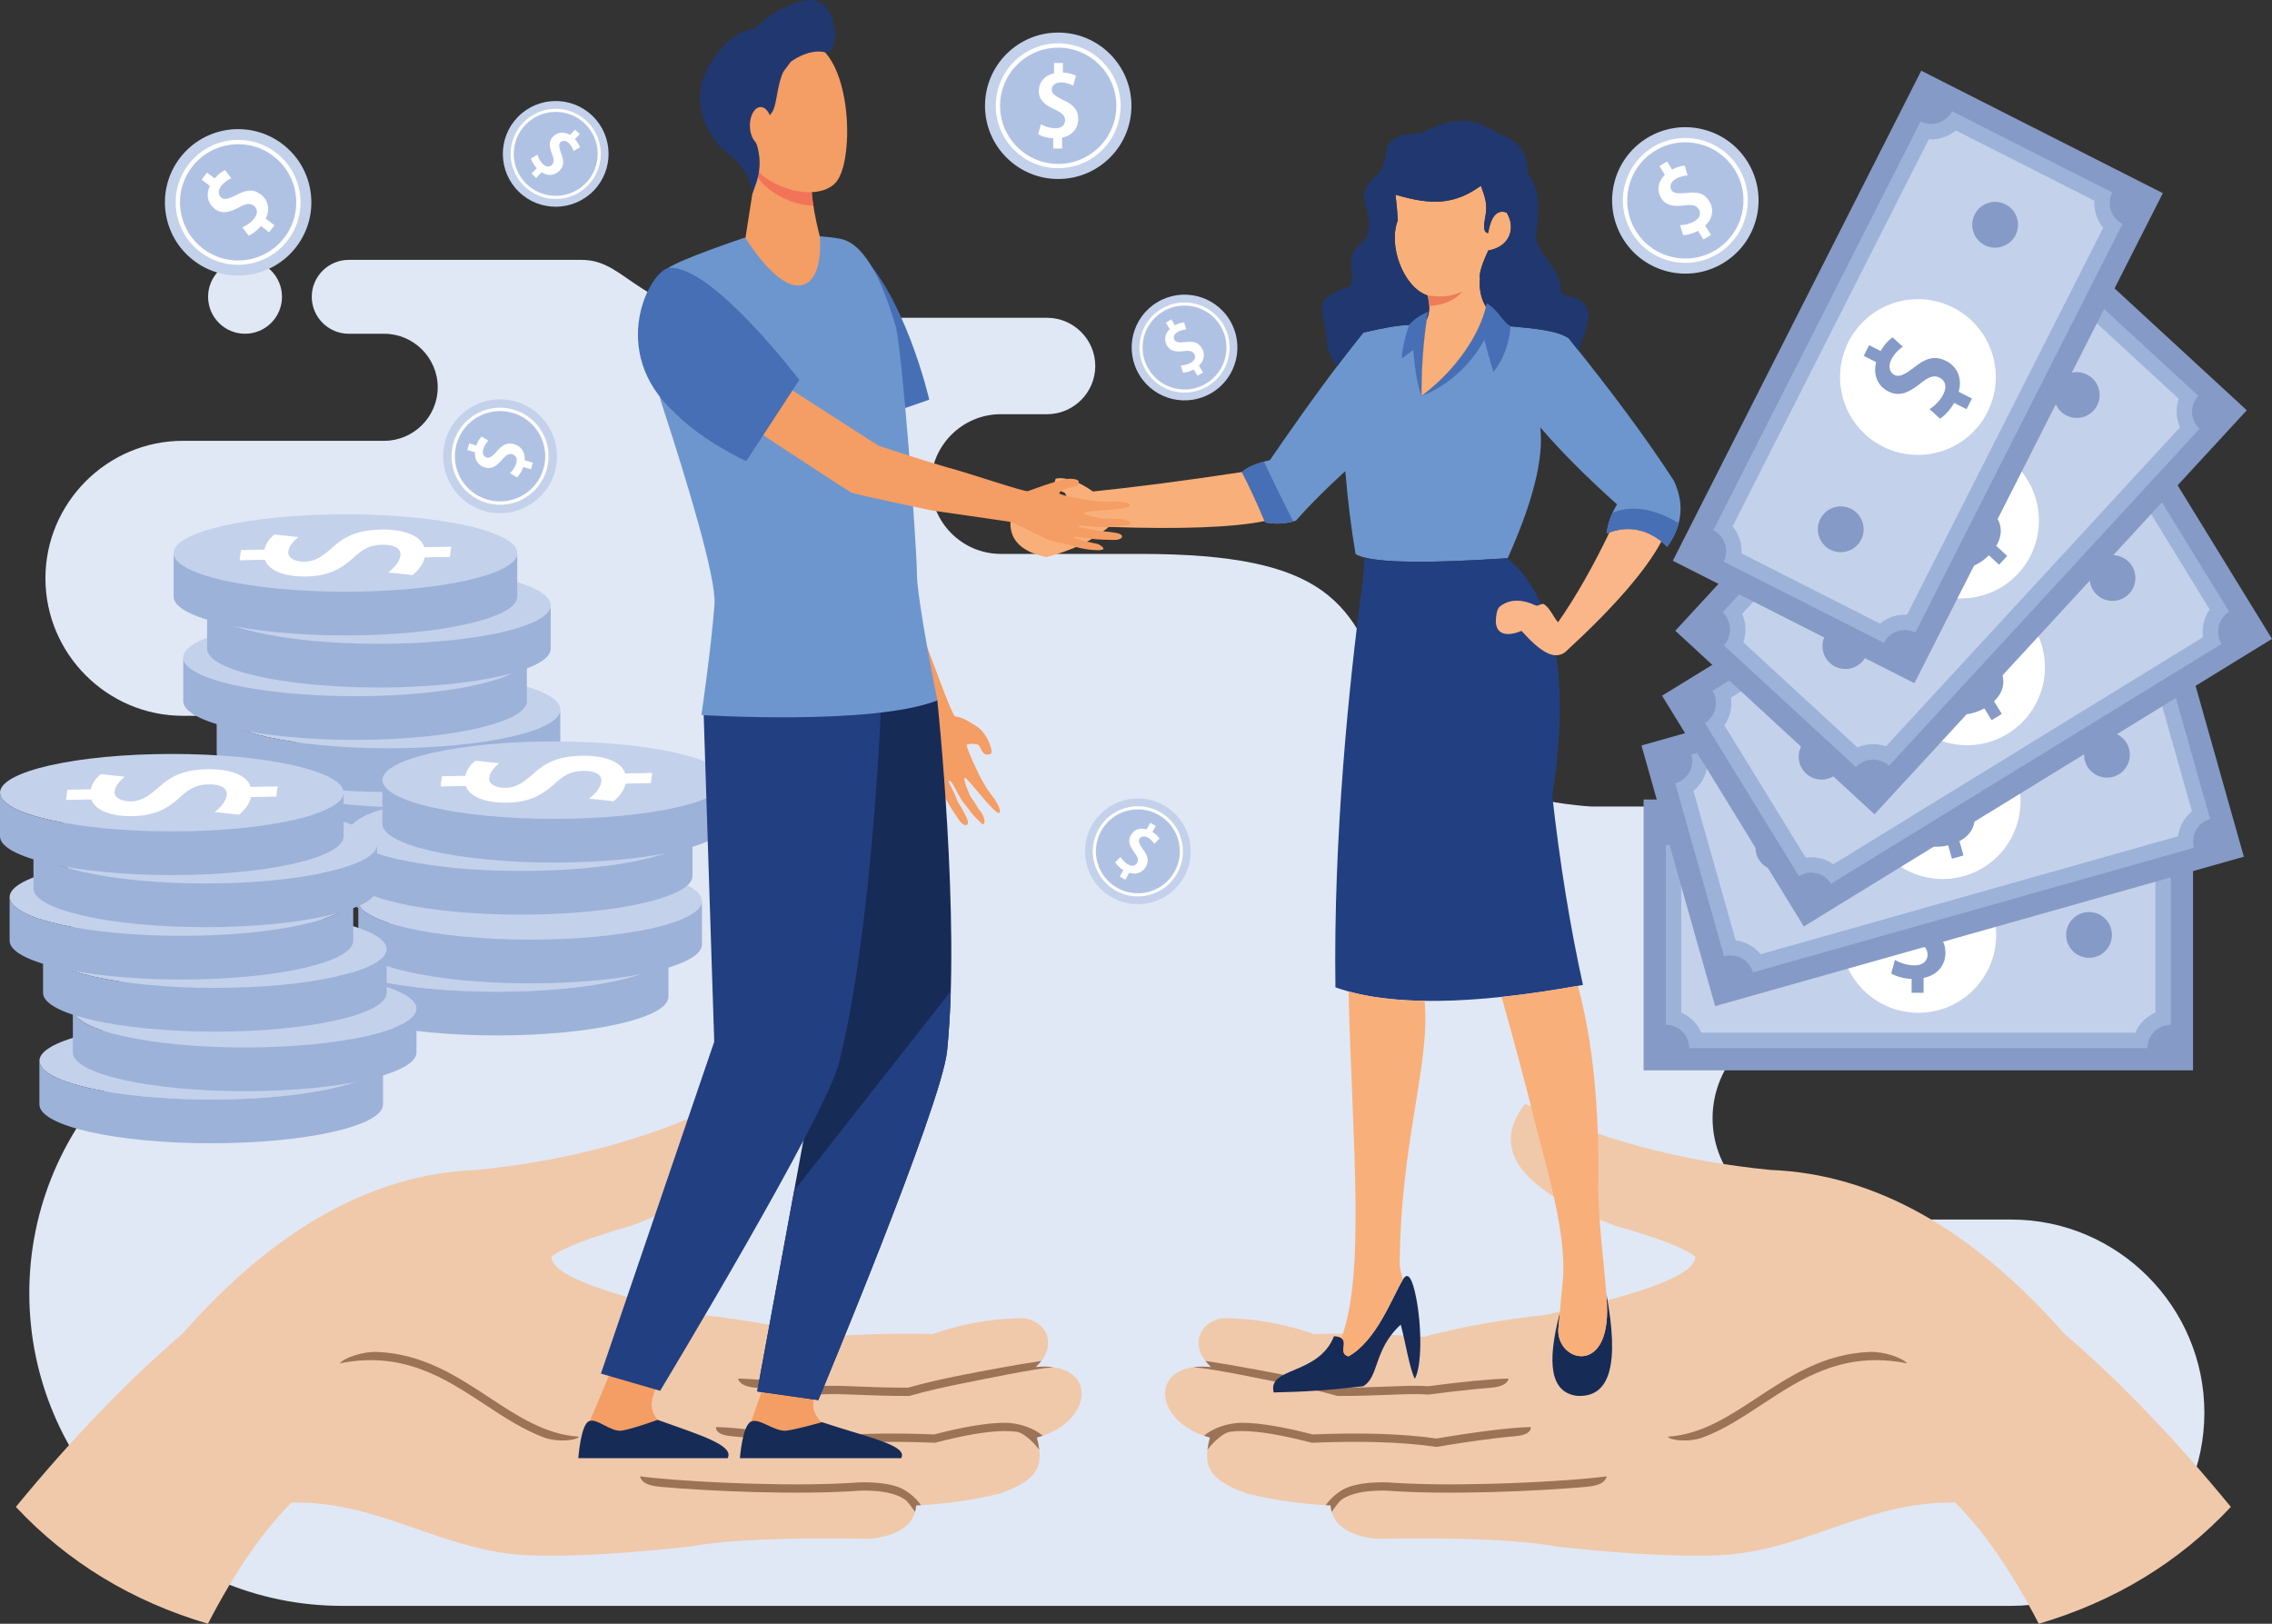 <?xml version="1.0" encoding="UTF-8"?><svg id="a" xmlns="http://www.w3.org/2000/svg" viewBox="0 0 2029.15 1450.22"><rect x="0" y="0" width="2029.15" height="1450.22" fill="#333333" stroke="none"/><path d="M218.85,298.07c18.23,0,33-14.77,33-33s-14.77-32.99-33-32.99-33,14.77-33,32.99,14.78,33,33,33h0Zm1401.1,791.13h176.29c94.89,0,172.52,77.63,172.52,172.52h0c0,94.88-77.63,172.52-172.52,172.52H305.52c-153.64,0-279.35-125.7-279.35-279.35h0c0-153.65,125.71-279.36,279.35-279.36h0c64.97,0,118.12-53.15,118.12-118.12h0c0-64.97-53.15-118.11-118.12-118.11H163.37c-67.55,0-122.8-55.26-122.8-122.8h0c0-67.54,55.25-122.8,122.8-122.8h179.76c26.29,0,47.8-21.52,47.8-47.81h0c0-26.29-21.51-47.81-47.8-47.81h-31.69c-18.15,0-33-14.85-33-33h0c0-18.14,14.85-32.99,33-32.99h207.93c43.79,0,48.66,51.73,159.28,51.73h256.49c23.68,0,43.06,19.38,43.06,43.06h0c0,23.68-19.38,43.05-43.06,43.05h-41.35c-34.31,0-62.39,28.07-62.39,62.38h0c0,34.31,28.08,62.39,62.39,62.39h124.44c168.03,0,191.77,43.91,221.2,131.25,29.43,87.34,182.28,94.38,182.28,94.38h208.99c51.71,0,94.01,42.3,94.01,94h0c0,51.71-42.31,94.02-94.01,94.02h-10.75c-49.74,0-90.43,40.69-90.43,90.42h0c0,49.74,40.69,90.43,90.43,90.43h0Z" style="fill:#e0e8f5; fill-rule:evenodd;"/><path d="M343.71,698.84c-84.75,0-153.44,15.49-153.44,34.59s68.7,34.59,153.44,34.59,153.45-15.49,153.45-34.59-68.7-34.59-153.45-34.59Z" style="fill:#c4d1eb; fill-rule:evenodd;"/><path d="M346.97,599.12c84.75,0,153.45,15.48,153.45,34.59s-68.7,34.59-153.45,34.59-153.44-15.48-153.44-34.59,68.7-34.59,153.44-34.59Z" style="fill:#c4d1eb; fill-rule:evenodd;"/><path d="M338.4,505.83c84.75,0,153.44,15.49,153.44,34.59s-68.7,34.59-153.44,34.59-153.44-15.49-153.44-34.59,68.7-34.59,153.44-34.59Z" style="fill:#c4d1eb; fill-rule:evenodd;"/><ellipse cx="373.59" cy="686.91" rx="153.44" ry="34.59" style="fill:#c4d1eb;"/><path d="M317.1,552.61c84.75,0,153.45,15.49,153.45,34.59s-68.7,34.59-153.45,34.59-153.44-15.49-153.44-34.59,68.7-34.59,153.44-34.59Z" style="fill:#c4d1eb; fill-rule:evenodd;"/><path d="M308.52,459.33c84.74,0,153.44,15.48,153.44,34.59s-68.7,34.59-153.44,34.59-153.45-15.48-153.45-34.59,68.7-34.59,153.45-34.59Z" style="fill:#c4d1eb; fill-rule:evenodd;"/><path d="M343.71,807.04c-84.75,0-153.44-15.49-153.44-34.59v-39.03c0,19.1,68.7,34.59,153.44,34.59s153.45-15.49,153.45-34.59v39.03c0,19.1-68.7,34.59-153.45,34.59Z" style="fill:#9db2d9; fill-rule:evenodd;"/><path d="M346.97,707.32c84.75,0,153.45-15.49,153.45-34.59v-39.03c0,19.1-68.7,34.59-153.45,34.59s-153.44-15.49-153.44-34.59v39.03c0,19.1,68.7,34.59,153.44,34.59Z" style="fill:#9db2d9; fill-rule:evenodd;"/><path d="M338.4,614.04c84.75,0,153.44-15.49,153.44-34.59v-39.03c0,19.1-68.7,34.59-153.44,34.59s-153.44-15.49-153.44-34.59v39.03c0,19.1,68.7,34.59,153.44,34.59Z" style="fill:#9db2d9; fill-rule:evenodd;"/><path d="M373.59,760.53c-84.75,0-153.44-15.5-153.44-34.59v-39.03c0,19.1,68.7,34.59,153.44,34.59s153.44-15.49,153.44-34.59v39.03c0,19.1-68.7,34.59-153.44,34.59Z" style="fill:#9db2d9; fill-rule:evenodd;"/><path d="M317.1,660.81c84.75,0,153.45-15.49,153.45-34.59v-39.03c0,19.1-68.7,34.59-153.45,34.59s-153.44-15.49-153.44-34.59v39.03c0,19.1,68.7,34.59,153.44,34.59Z" style="fill:#9db2d9; fill-rule:evenodd;"/><path d="M308.52,567.52c84.75,0,153.45-15.49,153.45-34.59v-39.03c0,19.1-68.7,34.59-153.45,34.59s-153.44-15.49-153.44-34.59v39.03c0,19.1,68.7,34.59,153.44,34.59Z" style="fill:#9db2d9; fill-rule:evenodd;"/><path d="M245.1,477.32c-3.77,3.14-7.72,7.58-8.91,13.54l-20.99,.43-1.21,9.12,22.58-.46c3.44,9.77,17.72,15.32,37.13,14.92,20-.41,31.16-7.04,41.46-16.25,9.06-8.72,16-11.93,26.1-12.13,9.91-.2,17.19,2.9,16.31,9.59-.78,5.86-5.86,11.44-10.9,15.16l21.81,2.34c4.83-3.63,9.59-9.75,10.78-15.72l22.57-.46,1.21-9.12-24.16,.49c-2.97-10.43-18.39-16.23-38.59-15.82-20.6,.42-32.35,5.67-44.31,16.87-8.7,7.51-14.78,11.62-23.89,11.81-7.72,.16-15.42-2.84-14.59-9.07,.71-5.4,5.48-10.04,8.82-12.89l-21.22-2.35Z" style="fill:#fff; fill-rule:evenodd;"/><polygon points="535.52 818.33 333.93 818.33 267.95 783.14 596.92 783.14 535.52 818.33" style="fill:#9db2d9; fill-rule:evenodd;"/><polygon points="432.44 783.14 267.95 783.14 333.93 818.33 432.44 818.33 432.44 783.14" style="fill:#859ac6; fill-rule:evenodd;"/><path d="M443.59,816.56c-84.75,0-153.45,15.49-153.45,34.58s68.7,34.6,153.45,34.6,153.44-15.5,153.44-34.6-68.71-34.58-153.44-34.58Z" style="fill:#c4d1eb; fill-rule:evenodd;"/><path d="M465.06,708.69c-84.75,0-153.44,15.49-153.44,34.59s68.7,34.59,153.44,34.59,153.44-15.48,153.44-34.59-68.7-34.59-153.44-34.59Z" style="fill:#c4d1eb; fill-rule:evenodd;"/><path d="M473.46,770.05c-84.75,0-153.44,15.49-153.44,34.59s68.7,34.58,153.44,34.58,153.44-15.48,153.44-34.58-68.7-34.59-153.44-34.59Z" style="fill:#c4d1eb; fill-rule:evenodd;"/><path d="M494.93,662.18c-84.74,0-153.44,15.49-153.44,34.59s68.7,34.59,153.44,34.59,153.45-15.49,153.45-34.59-68.7-34.59-153.45-34.59Z" style="fill:#c4d1eb; fill-rule:evenodd;"/><path d="M443.59,924.77c-84.75,0-153.45-15.49-153.45-34.59v-39.03c0,19.1,68.7,34.58,153.45,34.58s153.44-15.49,153.44-34.58v39.03c0,19.1-68.7,34.59-153.44,34.59Z" style="fill:#9db2d9; fill-rule:evenodd;"/><path d="M465.06,816.9c-84.75,0-153.44-15.48-153.44-34.58v-39.03c0,19.1,68.7,34.59,153.44,34.59s153.44-15.48,153.44-34.59v39.03c0,19.1-68.7,34.58-153.44,34.58Z" style="fill:#9db2d9; fill-rule:evenodd;"/><path d="M473.46,878.25c-84.75,0-153.44-15.48-153.44-34.59v-39.03c0,19.1,68.7,34.58,153.44,34.58s153.44-15.48,153.44-34.58v39.03c0,19.1-68.7,34.59-153.44,34.59Z" style="fill:#9db2d9; fill-rule:evenodd;"/><path d="M494.94,770.38c-84.75,0-153.45-15.49-153.45-34.59v-39.03c0,19.1,68.7,34.59,153.45,34.59s153.44-15.49,153.44-34.59v39.03c0,19.1-68.7,34.59-153.44,34.59Z" style="fill:#9db2d9; fill-rule:evenodd;"/><path d="M188.64,912.89c-84.75,0-153.44,15.48-153.44,34.59s68.7,34.58,153.44,34.58,153.44-15.48,153.44-34.58-68.7-34.59-153.44-34.59Z" style="fill:#c4d1eb; fill-rule:evenodd;"/><path d="M191.9,813.17c84.75,0,153.45,15.48,153.45,34.59s-68.71,34.58-153.45,34.58-153.44-15.48-153.44-34.58,68.7-34.59,153.44-34.59Z" style="fill:#c4d1eb; fill-rule:evenodd;"/><path d="M183.33,719.88c84.74,0,153.44,15.49,153.44,34.59s-68.71,34.58-153.44,34.58-153.45-15.49-153.45-34.58,68.7-34.59,153.45-34.59Z" style="fill:#c4d1eb; fill-rule:evenodd;"/><path d="M218.51,866.37c-84.75,0-153.44,15.48-153.44,34.59s68.7,34.58,153.44,34.58,153.45-15.48,153.45-34.58-68.7-34.59-153.45-34.59Z" style="fill:#c4d1eb; fill-rule:evenodd;"/><path d="M162.03,766.66c84.75,0,153.44,15.48,153.44,34.59s-68.7,34.59-153.44,34.59-153.45-15.48-153.45-34.59,68.71-34.59,153.45-34.59Z" style="fill:#c4d1eb; fill-rule:evenodd;"/><path d="M153.44,673.37c84.75,0,153.44,15.48,153.44,34.58s-68.7,34.59-153.44,34.59S0,727.06,0,707.96s68.7-34.58,153.44-34.58Z" style="fill:#c4d1eb; fill-rule:evenodd;"/><path d="M188.64,1021.08c-84.75,0-153.44-15.48-153.44-34.59v-39.03c0,19.1,68.7,34.58,153.44,34.58s153.44-15.48,153.44-34.58v39.03c0,19.1-68.7,34.59-153.44,34.59Z" style="fill:#9db2d9; fill-rule:evenodd;"/><path d="M191.9,921.36c84.75,0,153.44-15.48,153.44-34.59v-39.03c0,19.1-68.7,34.58-153.44,34.58s-153.44-15.48-153.44-34.58v39.03c0,19.1,68.7,34.59,153.44,34.59Z" style="fill:#9db2d9; fill-rule:evenodd;"/><path d="M183.32,828.08c84.75,0,153.44-15.48,153.44-34.59v-39.03c0,19.1-68.7,34.58-153.44,34.58s-153.44-15.48-153.44-34.58v39.03c0,19.1,68.7,34.59,153.44,34.59Z" style="fill:#9db2d9; fill-rule:evenodd;"/><path d="M218.51,974.57c-84.75,0-153.44-15.48-153.44-34.59v-39.03c0,19.1,68.7,34.58,153.44,34.58s153.45-15.48,153.45-34.58v39.03c0,19.1-68.71,34.59-153.45,34.59Z" style="fill:#9db2d9; fill-rule:evenodd;"/><path d="M162.03,874.85c84.75,0,153.44-15.48,153.44-34.59v-39.03c0,19.1-68.7,34.59-153.44,34.59s-153.44-15.48-153.44-34.59v39.03c0,19.1,68.7,34.59,153.44,34.59Z" style="fill:#9db2d9; fill-rule:evenodd;"/><path d="M153.44,781.57c84.75,0,153.44-15.49,153.44-34.59v-39.03c0,19.1-68.7,34.59-153.44,34.59S0,727.06,0,707.96v39.03c0,19.1,68.7,34.59,153.44,34.59Z" style="fill:#9db2d9; fill-rule:evenodd;"/><path d="M424.56,679.33c-3.78,3.14-7.72,7.58-8.91,13.54l-20.99,.43-1.21,9.12,22.57-.46c3.45,9.77,17.72,15.32,37.13,14.92,20-.41,31.15-7.04,41.46-16.25,9.05-8.72,16-11.93,26.1-12.13,9.9-.2,17.19,2.9,16.31,9.59-.78,5.86-5.86,11.44-10.9,15.16l21.81,2.34c4.83-3.62,9.59-9.75,10.78-15.72l22.58-.46,1.21-9.12-24.16,.49c-2.96-10.43-18.38-16.23-38.59-15.82-20.6,.42-32.36,5.67-44.31,16.87-8.7,7.51-14.78,11.62-23.89,11.81-7.72,.16-15.43-2.84-14.6-9.07,.72-5.39,5.48-10.04,8.82-12.89l-21.21-2.35Z" style="fill:#fff; fill-rule:evenodd;"/><path d="M90.03,691.36c-3.78,3.14-7.72,7.58-8.91,13.54l-20.99,.43-1.21,9.12,22.57-.46c3.45,9.77,17.72,15.32,37.13,14.92,20-.41,31.15-7.04,41.46-16.25,9.05-8.72,16-11.93,26.1-12.13,9.9-.21,17.19,2.89,16.31,9.59-.78,5.86-5.86,11.44-10.9,15.16l21.81,2.34c4.83-3.63,9.59-9.76,10.78-15.72l22.58-.46,1.21-9.12-24.16,.5c-2.96-10.43-18.38-16.23-38.58-15.82-20.6,.42-32.36,5.67-44.31,16.87-8.7,7.51-14.78,11.62-23.89,11.81-7.72,.16-15.43-2.84-14.6-9.08,.72-5.39,5.48-10.04,8.82-12.89l-21.21-2.35Z" style="fill:#fff; fill-rule:evenodd;"/><path d="M185.7,1450.22c-68.02-20.12-125.2-54.91-171.53-104.36,50.22-61.18,99.72-112.66,148.51-154.41,82.83-94.17,170.36-143.02,262.6-146.55,81.11-7.96,154.22-27.63,219.32-59.01,31.48,40.75,4.26,77.14-81.63,109.17-36.82,10.4-60.26,19.42-70.32,27.05-1.12,15.63,43.3,33,133.26,52.13,40.58,4.53,76.8,11.09,108.68,19.67,34.74-2.42,67.52-3.23,98.35-2.47,35.01-11.83,58.78-13.64,80.16-14.26,21.56,2,32.87,24.7,11.8,43.76,56.7-5.64,52.64,49.52,1.1,62.94,6.53,24.89,2.26,37.35-32.7,49.92-26.81,6.75-53.75,9.81-75.05,10.7-1.3,16.92-14.91,26.88-40.82,29.86-75.8-1.34-129.69,.99-161.67,7.01-70.09,7.53-122.06,9.82-155.89,6.88-71.84-7.44-124.87-47.93-199.66-46.22-25.79,25.96-50.63,62.02-74.5,108.18Z" style="fill:#f0c9ab; fill-rule:evenodd;"/><path d="M817.21,1350.38c-2.45-3.69-6.56-9.4-8.74-10.93-2.61-1.84-5.74-3.37-9.38-4.59-7.97-2.66-18.32-3.83-31.06-3.52-27.11,2.05-61.29,2.17-94.21,1.26-31.48-.87-61.82-2.67-83.72-4.64-13.21-1.18-17.1-4.55-18.58-9.41,20.21,2.63,60.28,5.48,102.5,6.64,32.6,.9,66.49,.78,93.46-1.25h.19c13.69-.36,24.95,.95,33.77,3.89,8.55,2.86,16.7,10.08,21.08,16.48-1.45,.07-2.88,.15-4.29,.21-.16,2.05-.5,4.01-1.02,5.86h0Zm112.84-134.94c-1.44,1.86-3.15,3.71-5.15,5.52,6-.59,11.31-.5,15.96,.13-19.42,1.63-59.99,10.31-78.84,13.99-18.76,3.66-35.25,7.51-49.47,11.54l-.45,.14h-.55c-16.98,.07-31.8-.5-44.57-.99-14.66-.58-26.6-1.04-35.79-.27l-.34,.04-.44-.06c-15.83-2.08-29.71-3.7-41.63-4.85-4.56-.44-8.85-.81-12.83-1.11-13.03-.98-16-5.09-16.77-8.3,8.16,.2,18.26,.87,30.3,2.03,1.37,.13,2.77,.27,4.2,.41,10.92,1.1,23.33,2.58,37.25,4.41,9.42-.75,21.51-.29,36.31,.29,12.62,.49,27.24,1.07,43.73,1,14.27-4.04,30.83-7.9,49.66-11.56,17.4-3.39,46.52-8.91,69.44-12.35h0Zm1.23,66.88c-1.71,.58-3.46,1.11-5.29,1.58,1.04,3.98,1.81,7.62,2.22,11.02-2.5-3.74-12.78-15.1-20.26-16.17-3.28-.47-7.03-.67-11.26-.64-14.91,.16-35.28,3.6-61.12,10.32l-.53,.14-.55-.02c-20.78-.83-40.39-1.07-58.82-.52-18.35,.54-35.56,1.87-51.65,4.17l-.58,.07-.56-.09c-14.59-2.5-32.57-5.29-49.3-7.34-7.15-.88-14.03-1.62-20.27-2.13-12.27-1.03-14.15-5.49-13.81-8.21,9.47,.2,21.86,1.36,34.99,2.97,16.54,2.02,34.43,4.8,49.09,7.3,16.12-2.27,33.43-3.59,51.9-4.15,18.46-.55,38.05-.32,58.77,.5,26.16-6.78,46.96-10.25,62.4-10.41,13.89-.15,27.6,5.34,34.65,11.6Z" style="fill:#9c7357; fill-rule:evenodd;"/><path d="M336.64,1207.45c40.92,1.58,71.34,21.61,100.56,40.84,25.6,16.85,50.25,33.07,79.97,34.83-2.9,3.85-19.97,4.88-30.84,.9-18.68-6.83-35.73-18.05-53.2-29.54-35.7-23.5-73.26-48.22-129.86-36.81,5.15-5.6,21.48-10.68,33.36-10.22Z" style="fill:#9c7357; fill-rule:evenodd;"/><path d="M1820.88,1450.22c68.02-20.12,125.2-54.91,171.53-104.36-50.22-61.18-99.73-112.66-148.51-154.41-82.82-94.17-170.36-143.02-262.59-146.55-81.11-7.96-154.22-27.63-219.33-59.01-31.47,40.75-4.26,77.14,81.64,109.17,36.82,10.4,60.26,19.42,70.32,27.05,1.12,15.63-43.3,33-133.27,52.13-40.57,4.53-76.8,11.09-108.68,19.67-34.73-2.42-67.51-3.23-98.35-2.47-35-11.83-58.77-13.64-80.16-14.26-21.55,2-32.86,24.7-11.8,43.76-56.7-5.64-52.64,49.52-1.1,62.94-6.53,24.89-2.26,37.35,32.71,49.92,26.81,6.75,53.75,9.81,75.05,10.7,1.3,16.92,14.91,26.88,40.82,29.86,75.8-1.34,129.69,.99,161.66,7.01,70.1,7.53,122.06,9.82,155.89,6.88,71.83-7.44,124.86-47.93,199.65-46.22,25.8,25.96,50.63,62.02,74.51,108.18Z" style="fill:#f0c9ab; fill-rule:evenodd;"/><path d="M1189.37,1350.38c2.45-3.69,6.56-9.4,8.73-10.93,2.61-1.84,5.74-3.37,9.39-4.59,7.96-2.66,18.32-3.83,31.05-3.52,27.12,2.05,61.29,2.17,94.22,1.26,31.48-.87,61.81-2.67,83.72-4.64,13.2-1.18,17.1-4.55,18.58-9.41-20.21,2.63-60.28,5.48-102.5,6.64-32.6,.9-66.48,.78-93.46-1.25h-.19c-13.69-.36-24.95,.95-33.77,3.89-8.54,2.86-16.7,10.08-21.08,16.48,1.46,.07,2.89,.15,4.29,.21,.16,2.05,.5,4.01,1.03,5.86h0Zm-112.84-134.94c1.44,1.86,3.15,3.71,5.15,5.52-6-.59-11.31-.5-15.97,.13,19.42,1.63,59.99,10.31,78.85,13.99,18.75,3.66,35.25,7.51,49.47,11.54l.45,.14h.55c16.98,.07,31.79-.5,44.57-.99,14.65-.58,26.6-1.04,35.79-.27l.34,.04,.44-.06c15.83-2.08,29.71-3.7,41.63-4.85,4.57-.44,8.85-.81,12.83-1.11,13.03-.98,15.99-5.09,16.77-8.3-8.16,.2-18.26,.87-30.3,2.03-1.37,.13-2.77,.27-4.2,.41-10.91,1.1-23.33,2.58-37.25,4.41-9.41-.75-21.5-.29-36.31,.29-12.62,.49-27.24,1.07-43.73,1-14.27-4.04-30.82-7.9-49.66-11.56-17.39-3.39-46.52-8.91-69.43-12.35h0Zm-1.23,66.88c1.7,.58,3.46,1.11,5.28,1.58-1.04,3.98-1.8,7.62-2.22,11.02,2.5-3.74,12.79-15.1,20.27-16.17,3.28-.47,7.03-.67,11.26-.64,14.91,.16,35.29,3.6,61.13,10.32l.53,.14,.55-.02c20.79-.83,40.4-1.07,58.82-.52,18.34,.54,35.56,1.87,51.65,4.17l.58,.07,.57-.09c14.58-2.5,32.57-5.29,49.3-7.34,7.15-.88,14.03-1.62,20.27-2.13,12.28-1.03,14.16-5.49,13.82-8.21-9.47,.2-21.87,1.36-34.99,2.97-16.54,2.02-34.43,4.8-49.09,7.3-16.13-2.27-33.43-3.59-51.91-4.15-18.46-.55-38.05-.32-58.77,.5-26.16-6.78-46.96-10.25-62.39-10.41-13.9-.15-27.6,5.34-34.65,11.6Z" style="fill:#9c7357; fill-rule:evenodd;"/><path d="M1669.93,1207.45c-40.92,1.58-71.34,21.61-100.55,40.84-25.6,16.85-50.25,33.07-79.97,34.83,2.9,3.85,19.97,4.88,30.84,.9,18.69-6.83,35.73-18.05,53.2-29.54,35.7-23.5,73.26-48.22,129.86-36.81-5.15-5.6-21.48-10.68-33.37-10.22Z" style="fill:#9c7357; fill-rule:evenodd;"/><rect x="1467.92" y="714.06" width="490.7" height="241.9" style="fill:#859ac6;"/><path d="M1508.62,733.89h409.31c0,11.53,9.34,20.87,20.87,20.87v160.5c-11.53,0-20.87,9.35-20.87,20.87h-409.31c0-11.52-9.34-20.87-20.87-20.87v-160.5c11.53,0,20.87-9.34,20.87-20.87Z" style="fill:#9db2d9; fill-rule:evenodd;"/><path d="M1519.55,747.68c-3.5,8.05-9.96,14.52-18.02,18.02v138.62c8.05,3.5,14.52,9.96,18.02,18.01h387.43c3.5-8.05,9.96-14.51,18.02-18.01v-138.62c-8.05-3.5-14.52-9.97-18.02-18.02h-387.43Z" style="fill:#c4d1eb; fill-rule:evenodd;"/><path d="M1713.27,765.47c38.41,0,69.54,31.14,69.54,69.54s-31.13,69.54-69.54,69.54-69.54-31.13-69.54-69.54,31.13-69.54,69.54-69.54Z" style="fill:#fff; fill-rule:evenodd;"/><path d="M1560.81,814.56c11.29,0,20.44,9.15,20.44,20.44s-9.15,20.45-20.44,20.45-20.45-9.16-20.45-20.45,9.16-20.44,20.45-20.44h0Zm304.93,0c11.29,0,20.45,9.15,20.45,20.44s-9.15,20.45-20.45,20.45-20.44-9.16-20.44-20.45,9.15-20.44,20.44-20.44Z" style="fill:#859ac6; fill-rule:evenodd;"/><path d="M1734.63,798.76c-3.59-1.85-8.72-3.7-15.69-3.92v-11.55h-10.68v12.43c-11.56,2.61-18.42,10.89-18.42,21.57s7.52,16.68,18.09,21.69c10.03,4.36,13.62,7.96,13.62,13.51s-3.82,9.71-11.66,9.71c-6.86,0-13.29-2.4-17.54-4.91l-3.27,12.21c4.14,2.39,11.23,4.58,18.2,4.8v12.42h10.68v-13.3c12.32-2.4,19.51-11.33,19.51-22.45s-5.88-17.45-18.75-23.22c-8.61-4.25-13.29-7.31-13.29-12.32,0-4.25,3.7-8.72,11-8.72,6.33,0,11.66,2.29,14.93,3.93l3.27-11.89Z" style="fill:#859ac6; fill-rule:evenodd;"/><rect x="1489.67" y="594.57" width="490.7" height="241.9" transform="translate(-129.19 498.76) rotate(-15.78)" style="fill:#859ac6;"/><path d="M1510.58,673.86l393.89-111.3c3.13,11.09,14.66,17.54,25.75,14.41l43.65,154.45c-11.09,3.13-17.54,14.66-14.4,25.75l-393.89,111.3c-3.13-11.08-14.66-17.54-25.75-14.4l-43.65-154.45c11.09-3.13,17.54-14.67,14.4-25.75Z" style="fill:#9db2d9; fill-rule:evenodd;"/><path d="M1524.86,684.16c-1.18,8.7-5.64,16.68-12.43,22.23l37.7,133.41c8.7,1.17,16.68,5.64,22.24,12.43l372.83-105.36c1.18-8.7,5.64-16.68,12.43-22.23l-37.7-133.4c-8.7-1.18-16.68-5.64-22.24-12.44l-372.83,105.35Z" style="fill:#c4d1eb; fill-rule:evenodd;"/><path d="M1716.12,648.6c36.96-10.44,75.38,11.05,85.83,48.01,10.44,36.96-11.05,75.38-48.01,85.83-36.96,10.44-75.38-11.05-85.83-48.02-10.44-36.96,11.05-75.39,48.01-85.83Z" style="fill:#fff; fill-rule:evenodd;"/><path d="M1582.75,737.31c10.86-3.07,22.16,3.25,25.23,14.11,3.07,10.87-3.24,22.16-14.11,25.24-10.86,3.07-22.16-3.25-25.23-14.12-3.07-10.86,3.25-22.16,14.12-25.23h0Zm293.44-82.92c10.86-3.07,22.16,3.25,25.23,14.11,3.07,10.87-3.25,22.16-14.11,25.23-10.87,3.07-22.16-3.25-25.24-14.12-3.07-10.86,3.25-22.16,14.12-25.23Z" style="fill:#859ac6; fill-rule:evenodd;"/><path d="M1745.73,674.84c-3.96-.81-9.4-1.2-16.17,.49l-3.14-11.12-10.28,2.9,3.38,11.96c-10.4,5.66-14.76,15.5-11.86,25.78,2.99,10.59,11.77,14,23.31,15.95,10.83,1.47,15.27,3.95,16.78,9.3,1.48,5.25-1.03,10.38-8.58,12.51-6.61,1.87-13.45,1.31-18.22,.05l.17,12.64c4.64,1.18,12.05,1.35,18.82-.33l3.38,11.95,10.28-2.9-3.61-12.8c11.2-5.66,15.69-16.21,12.67-26.91-3.08-10.91-10.4-15.18-24.35-17.24-9.44-1.75-14.78-3.41-16.15-8.24-1.15-4.09,1.2-9.4,8.23-11.38,6.08-1.72,11.84-.97,15.43-.29l-.08-12.32Z" style="fill:#859ac6; fill-rule:evenodd;"/><rect x="1511.43" y="475.08" width="490.7" height="241.9" transform="translate(-52.13 1007.59) rotate(-31.56)" style="fill:#859ac6;"/><path d="M1529.47,616.98l348.77-214.22c6.03,9.82,18.88,12.89,28.7,6.86l84,136.77c-9.82,6.03-12.89,18.88-6.86,28.7l-348.78,214.22c-6.03-9.82-18.88-12.89-28.7-6.86l-84-136.77c9.82-6.03,12.89-18.88,6.86-28.7Z" style="fill:#9db2d9; fill-rule:evenodd;"/><path d="M1546.01,623c1.23,8.69-.9,17.58-5.93,24.78l72.55,118.13c8.69-1.23,17.59,.9,24.78,5.93l330.13-202.77c-1.23-8.69,.89-17.58,5.93-24.78l-72.56-118.13c-8.69,1.23-17.58-.89-24.78-5.92l-330.13,202.77Z" style="fill:#c4d1eb; fill-rule:evenodd;"/><path d="M1720.39,536.77c32.73-20.1,75.55-9.86,95.65,22.86,20.1,32.73,9.86,75.55-22.86,95.66-32.73,20.1-75.55,9.86-95.65-22.86-20.1-32.73-9.86-75.55,22.86-95.65Z" style="fill:#fff; fill-rule:evenodd;"/><path d="M1616.17,658.41c9.62-5.91,22.21-2.9,28.11,6.72,5.91,9.62,2.9,22.21-6.72,28.12-9.62,5.91-22.21,2.9-28.12-6.72-5.91-9.62-2.9-22.21,6.72-28.12h0Zm259.83-159.59c9.62-5.91,22.21-2.9,28.12,6.72,5.91,9.62,2.9,22.21-6.72,28.12-9.62,5.91-22.21,2.9-28.12-6.72-5.91-9.62-2.9-22.21,6.72-28.12Z" style="fill:#859ac6; fill-rule:evenodd;"/><path d="M1756.01,553.97c-4.03,.3-9.37,1.4-15.43,4.87l-6.04-9.85-9.1,5.59,6.5,10.58c-8.47,8.28-9.99,18.93-4.4,28.03,5.76,9.38,15.13,10.27,26.76,9.01,10.83-1.53,15.78-.35,18.69,4.39,2.85,4.64,1.83,10.26-4.86,14.37-5.85,3.59-12.59,4.91-17.52,5l3.6,12.11c4.79-.12,11.96-1.97,18.02-5.44l6.5,10.59,9.1-5.59-6.96-11.33c9.24-8.49,10.7-19.87,4.88-29.34-5.93-9.66-14.14-11.78-28.13-9.97-9.56,.89-15.15,.74-17.77-3.54-2.23-3.62-1.41-9.37,4.82-13.19,5.39-3.31,11.13-4.15,14.78-4.47l-3.43-11.83Z" style="fill:#859ac6; fill-rule:evenodd;"/><rect x="1506.1" y="343.99" width="490.7" height="241.9" transform="translate(222.65 1437.81) rotate(-47.34)" style="fill:#859ac6;"/><path d="M1538.4,546.9l277.38-300.99c8.47,7.81,21.67,7.27,29.48-1.2l118.03,108.77c-7.81,8.47-7.27,21.67,1.21,29.48l-277.38,300.99c-8.48-7.81-21.68-7.27-29.49,1.2l-118.03-108.77c7.81-8.47,7.27-21.68-1.2-29.48Z" style="fill:#9db2d9; fill-rule:evenodd;"/><path d="M1555.95,548.2c3.55,8.03,3.92,17.17,1.04,25.46l101.94,93.94c8.03-3.55,17.16-3.92,25.46-1.04l262.56-284.9c-3.55-8.03-3.93-17.16-1.04-25.45l-101.94-93.94c-8.02,3.55-17.16,3.92-25.45,1.04l-262.56,284.9Z" style="fill:#c4d1eb; fill-rule:evenodd;"/><path d="M1700.31,417.8c26.03-28.24,70.02-30.04,98.27-4.01,28.24,26.03,30.04,70.02,4.01,98.27-26.03,28.24-70.02,30.04-98.27,4.01-28.24-26.03-30.04-70.02-4.01-98.27Z" style="fill:#fff; fill-rule:evenodd;"/><path d="M1633.09,563.19c7.65-8.3,20.59-8.83,28.89-1.18,8.31,7.65,8.83,20.58,1.18,28.89-7.65,8.3-20.58,8.83-28.89,1.18-8.3-7.65-8.83-20.58-1.18-28.89h0Zm206.64-224.23c7.65-8.3,20.59-8.83,28.89-1.18,8.31,7.65,8.83,20.58,1.18,28.89-7.65,8.3-20.58,8.83-28.89,1.18-8.3-7.65-8.83-20.58-1.18-28.89Z" style="fill:#859ac6; fill-rule:evenodd;"/><path d="M1739.27,424.66c-3.8,1.39-8.63,3.9-13.52,8.88l-8.5-7.83-7.24,7.85,9.14,8.42c-5.91,10.27-4.47,20.93,3.39,28.17,8.09,7.46,17.36,5.77,28.21,1.39,10-4.42,15.08-4.63,19.17-.86,4.01,3.7,4.55,9.38-.77,15.15-4.65,5.05-10.77,8.16-15.5,9.58l6.76,10.68c4.57-1.42,10.97-5.15,15.86-10.13l9.14,8.42,7.24-7.85-9.78-9.01c6.58-10.68,4.88-22.03-3.29-29.56-8.34-7.68-16.81-7.49-29.78-1.94-8.96,3.45-14.39,4.83-18.07,1.43-3.13-2.88-3.9-8.63,1.04-14,4.29-4.65,9.59-7.03,13-8.32l-6.52-10.46Z" style="fill:#859ac6; fill-rule:evenodd;"/><rect x="1467.57" y="215.79" width="490.7" height="241.9" transform="translate(638.03 1712.27) rotate(-63.12)" style="fill:#859ac6;"/><path d="M1530.19,473.55l185.08-365.07c10.28,5.21,22.84,1.1,28.05-9.18l143.16,72.57c-5.21,10.28-1.1,22.84,9.18,28.05l-185.08,365.07c-10.28-5.21-22.83-1.1-28.05,9.18l-143.16-72.57c5.21-10.28,1.1-22.84-9.18-28.05Z" style="fill:#9db2d9; fill-rule:evenodd;"/><path d="M1547.44,470.03c5.59,6.76,8.44,15.45,7.92,24.21l123.64,62.68c6.76-5.6,15.45-8.44,24.21-7.92l175.19-345.57c-5.6-6.76-8.44-15.45-7.93-24.21l-123.64-62.68c-6.76,5.6-15.45,8.44-24.21,7.92l-175.18,345.56Z" style="fill:#c4d1eb; fill-rule:evenodd;"/><path d="M1650.9,305.29c17.37-34.25,59.21-47.95,93.47-30.58,34.25,17.37,47.95,59.21,30.59,93.47-17.37,34.26-59.22,47.95-93.48,30.58-34.25-17.37-47.95-59.21-30.58-93.47Z" style="fill:#fff; fill-rule:evenodd;"/><path d="M1625.75,463.48c5.1-10.07,17.4-14.1,27.48-8.99,10.07,5.11,14.1,17.41,8.99,27.48-5.1,10.07-17.41,14.09-27.48,8.99-10.07-5.11-14.1-17.41-8.99-27.48h0Zm137.88-271.97c5.11-10.07,17.41-14.1,27.48-8.99,10.07,5.1,14.09,17.41,8.99,27.48-5.1,10.07-17.41,14.09-27.48,8.99-10.07-5.11-14.1-17.41-8.99-27.48Z" style="fill:#859ac6; fill-rule:evenodd;"/><path d="M1690.25,301.29c-3.28,2.37-7.25,6.1-10.59,12.22l-10.31-5.22-4.83,9.53,11.09,5.62c-2.9,11.49,1.39,21.36,10.92,26.19,9.82,4.98,18.27,.83,27.53-6.33,8.42-6.97,13.26-8.55,18.21-6.04,4.86,2.46,6.93,7.79,3.38,14.79-3.1,6.12-8.15,10.77-12.31,13.43l9.41,8.43c4.01-2.61,9.16-7.94,12.51-14.07l11.08,5.62,4.83-9.53-11.86-6.01c3.43-12.07-1.29-22.53-11.21-27.55-10.11-5.12-18.21-2.63-29.18,6.22-7.69,5.76-12.53,8.56-17,6.29-3.79-1.92-6.1-7.24-2.8-13.76,2.86-5.64,7.31-9.37,10.25-11.54l-9.12-8.29Z" style="fill:#859ac6; fill-rule:evenodd;"/><path d="M945.11,29.09c36.11,0,65.39,29.28,65.39,65.39s-29.27,65.39-65.39,65.39-65.39-29.28-65.39-65.39,29.27-65.39,65.39-65.39Z" style="fill:#c4d1eb; fill-rule:evenodd;"/><path d="M945.11,38.71c30.79,0,55.76,24.97,55.76,55.76s-24.97,55.76-55.76,55.76-55.77-24.96-55.77-55.76,24.97-55.76,55.77-55.76Z" style="fill:#fff; fill-rule:evenodd;"/><path d="M945.11,42.56c28.67,0,51.91,23.25,51.91,51.92s-23.24,51.92-51.91,51.92-51.92-23.24-51.92-51.92,23.24-51.92,51.92-51.92Z" style="fill:#b0c2e4; fill-rule:evenodd;"/><path d="M960.89,67.69c-2.66-1.37-6.45-2.74-11.6-2.9v-8.54h-7.89v9.18c-8.53,1.93-13.61,8.05-13.61,15.94s5.56,12.32,13.37,16.03c7.41,3.22,10.07,5.88,10.07,9.99s-2.82,7.17-8.61,7.17c-5.08,0-9.83-1.77-12.97-3.62l-2.42,9.02c3.06,1.77,8.29,3.38,13.45,3.55v9.18h7.9v-9.82c9.1-1.77,14.42-8.38,14.42-16.59s-4.35-12.89-13.85-17.15c-6.36-3.14-9.83-5.4-9.83-9.1,0-3.14,2.74-6.44,8.13-6.44,4.67,0,8.62,1.69,11.04,2.9l2.42-8.78Z" style="fill:#fff; fill-rule:evenodd;"/><path d="M1471.14,123.18c30.83-18.81,71.07-9.06,89.88,21.76,18.81,30.83,9.07,71.07-21.76,89.88-30.83,18.81-71.07,9.07-89.88-21.76-18.81-30.83-9.07-71.07,21.76-89.88Z" style="fill:#c4d1eb; fill-rule:evenodd;"/><path d="M1476.16,131.4c26.29-16.04,60.6-7.73,76.64,18.56,16.04,26.29,7.74,60.61-18.56,76.65-26.29,16.04-60.61,7.73-76.65-18.56-16.04-26.29-7.74-60.61,18.56-76.65Z" style="fill:#fff; fill-rule:evenodd;"/><path d="M1478.16,134.68c24.48-14.93,56.42-7.2,71.36,17.28,14.94,24.48,7.2,56.43-17.28,71.36-24.48,14.93-56.42,7.2-71.36-17.28-14.93-24.48-7.2-56.43,17.28-71.36Z" style="fill:#b0c2e4; fill-rule:evenodd;"/><path d="M1504.73,147.92c-2.98,.22-6.93,1.02-11.41,3.56l-4.45-7.28-6.74,4.11,4.78,7.84c-6.28,6.1-7.42,13.96-3.31,20.7,4.24,6.94,11.17,7.62,19.76,6.72,8.01-1.11,11.66-.22,13.8,3.28,2.1,3.44,1.33,7.59-3.62,10.61-4.33,2.64-9.31,3.6-12.96,3.66l2.63,8.96c3.53-.08,8.85-1.43,13.33-3.98l4.78,7.84,6.74-4.11-5.12-8.39c6.85-6.25,7.94-14.66,3.67-21.67-4.36-7.15-10.43-8.74-20.76-7.43-7.07,.63-11.2,.51-13.13-2.65-1.64-2.68-1.02-6.93,3.58-9.74,3.99-2.44,8.24-3.05,10.93-3.27l-2.51-8.75Z" style="fill:#fff; fill-rule:evenodd;"/><path d="M1033.33,270.07c22.26-13.58,51.32-6.54,64.9,15.71,13.58,22.26,6.54,51.32-15.71,64.9-22.26,13.58-51.32,6.55-64.9-15.72-13.58-22.26-6.55-51.31,15.72-64.9Z" style="fill:#c4d1eb; fill-rule:evenodd;"/><path d="M1036.95,276.01c18.99-11.58,43.76-5.58,55.34,13.4,11.58,18.98,5.58,43.76-13.4,55.34-18.98,11.58-43.76,5.58-55.34-13.4-11.58-18.98-5.58-43.76,13.4-55.34Z" style="fill:#fff; fill-rule:evenodd;"/><path d="M1038.4,278.38c17.67-10.78,40.74-5.2,51.53,12.48,10.78,17.68,5.2,40.74-12.48,51.53-17.68,10.78-40.74,5.2-51.53-12.48-10.78-17.67-5.2-40.74,12.48-51.53Z" style="fill:#b0c2e4; fill-rule:evenodd;"/><path d="M1057.58,287.94c-2.15,.16-5,.74-8.24,2.57l-3.21-5.26-4.86,2.97,3.45,5.66c-4.53,4.4-5.36,10.08-2.39,14.95,3.06,5.01,8.05,5.5,14.26,4.85,5.78-.8,8.42-.16,9.96,2.37,1.52,2.48,.96,5.48-2.61,7.66-3.13,1.91-6.72,2.6-9.35,2.64l1.9,6.47c2.55-.06,6.39-1.03,9.62-2.87l3.45,5.66,4.87-2.97-3.69-6.06c4.94-4.51,5.74-10.58,2.65-15.65-3.15-5.16-7.53-6.31-14.99-5.37-5.1,.46-8.09,.37-9.48-1.91-1.18-1.94-.74-5,2.59-7.03,2.88-1.76,5.95-2.2,7.9-2.36l-1.82-6.32Z" style="fill:#fff; fill-rule:evenodd;"/><path d="M1039.15,719.06c22.8,12.65,31.03,41.4,18.37,64.19-12.65,22.8-41.39,31.03-64.2,18.38-22.8-12.66-31.02-41.4-18.37-64.2,12.65-22.8,41.39-31.02,64.19-18.37Z" style="fill:#c4d1eb; fill-rule:evenodd;"/><path d="M1035.77,725.14c19.45,10.79,26.46,35.3,15.67,54.74-10.79,19.45-35.3,26.46-54.75,15.67-19.44-10.78-26.46-35.3-15.67-54.74,10.79-19.44,35.3-26.46,54.74-15.66Z" style="fill:#fff; fill-rule:evenodd;"/><path d="M1034.43,727.57c18.1,10.04,24.63,32.87,14.59,50.97-10.05,18.1-32.87,24.63-50.97,14.58-18.1-10.04-24.64-32.86-14.59-50.96,10.05-18.1,32.87-24.63,50.97-14.59Z" style="fill:#b0c2e4; fill-rule:evenodd;"/><path d="M1035.59,748.97c-1.2-1.8-3.11-3.98-6.31-5.89l2.99-5.39-4.98-2.77-3.21,5.8c-6.07-1.77-11.42,.31-14.18,5.3-2.85,5.13-.81,9.72,2.83,14.8,3.55,4.63,4.29,7.24,2.85,9.84-1.41,2.54-4.29,3.53-7.95,1.5-3.2-1.78-5.58-4.56-6.92-6.83l-4.68,4.85c1.31,2.18,4.05,5.04,7.24,6.94l-3.21,5.8,4.98,2.77,3.44-6.21c6.37,2.07,12.04-.23,14.92-5.42,2.93-5.29,1.77-9.66-2.74-15.69-2.92-4.21-4.31-6.85-3.02-9.19,1.1-1.98,3.99-3.1,7.4-1.21,2.94,1.63,4.85,4.09,5.94,5.69l4.61-4.69Z" style="fill:#fff; fill-rule:evenodd;"/><path d="M529.27,103.62c18.67,18.2,19.05,48.09,.85,66.77-18.2,18.67-48.09,19.05-66.77,.85-18.67-18.2-19.05-48.1-.85-66.77,18.21-18.67,48.1-19.05,66.77-.85Z" style="fill:#c4d1eb; fill-rule:evenodd;"/><path d="M524.43,108.6c15.92,15.52,16.24,41.01,.72,56.94-15.53,15.92-41.01,16.25-56.94,.72-15.92-15.52-16.25-41.01-.72-56.94,15.52-15.92,41.01-16.25,56.94-.73Z" style="fill:#fff; fill-rule:evenodd;"/><path d="M522.48,110.58c14.83,14.45,15.13,38.19,.68,53.01-14.45,14.83-38.19,15.13-53.01,.67-14.83-14.45-15.13-38.18-.67-53.01,14.45-14.83,38.19-15.13,53.01-.68Z" style="fill:#b0c2e4; fill-rule:evenodd;"/><path d="M517.97,131.54c-.68-2.05-1.95-4.66-4.53-7.34l4.3-4.41-4.08-3.98-4.63,4.75c-5.39-3.3-11.1-2.7-15.07,1.39-4.1,4.2-3.34,9.17-1.17,15.02,2.2,5.4,2.24,8.11,.17,10.24-2.03,2.08-5.07,2.29-8.07-.64-2.62-2.56-4.18-5.87-4.88-8.41l-5.8,3.44c.69,2.46,2.59,5.93,5.17,8.61l-4.63,4.75,4.08,3.98,4.95-5.08c5.6,3.67,11.67,2.94,15.81-1.31,4.22-4.33,4.25-8.86,1.48-15.85-1.71-4.83-2.36-7.74-.49-9.66,1.58-1.62,4.66-1.95,7.45,.77,2.42,2.35,3.6,5.22,4.24,7.06l5.67-3.32Z" style="fill:#fff; fill-rule:evenodd;"/><path d="M160.78,140.95c21.97-28.67,63.01-34.1,91.68-12.14,28.67,21.96,34.11,63.01,12.14,91.68-21.96,28.67-63.01,34.1-91.67,12.14-28.67-21.96-34.11-63.01-12.15-91.68Z" style="fill:#c4d1eb; fill-rule:evenodd;"/><path d="M168.42,146.8c18.73-24.45,53.73-29.08,78.18-10.35,24.45,18.73,29.08,53.73,10.35,78.18-18.73,24.45-53.73,29.08-78.18,10.35-24.45-18.73-29.08-53.73-10.35-78.18Z" style="fill:#fff; fill-rule:evenodd;"/><path d="M171.48,149.14c17.43-22.76,50.03-27.08,72.78-9.64,22.76,17.44,27.08,50.03,9.64,72.79-17.44,22.76-50.03,27.08-72.79,9.64-22.76-17.44-27.08-50.03-9.64-72.79Z" style="fill:#b0c2e4; fill-rule:evenodd;"/><path d="M201.04,151.9c-2.71,1.28-6.09,3.45-9.35,7.44l-6.78-5.19-4.8,6.27,7.29,5.58c-3.66,7.95-1.88,15.7,4.38,20.5,6.46,4.95,13.16,3.08,20.86-.86,7.06-3.92,10.78-4.41,14.05-1.92,3.2,2.45,3.98,6.59,.45,11.2-3.09,4.03-7.38,6.72-10.77,8.09l5.69,7.4c3.27-1.35,7.73-4.53,10.99-8.52l7.29,5.58,4.8-6.26-7.8-5.98c4.13-8.3,2.12-16.54-4.4-21.53-6.64-5.09-12.87-4.38-22.04,.56-6.36,3.14-10.26,4.52-13.2,2.26-2.49-1.91-3.45-6.09-.17-10.37,2.84-3.71,6.58-5.81,9.01-7l-5.5-7.26Z" style="fill:#fff; fill-rule:evenodd;"/><path d="M397.84,393.22c7.87-26.94,36.09-42.39,63.04-34.52,26.94,7.88,42.39,36.1,34.51,63.04-7.88,26.94-36.1,42.39-63.04,34.52-26.94-7.88-42.39-36.1-34.51-63.04Z" style="fill:#c4d1eb; fill-rule:evenodd;"/><path d="M405.02,395.32c6.72-22.97,30.78-36.15,53.75-29.44,22.97,6.72,36.15,30.79,29.44,53.76-6.72,22.97-30.79,36.15-53.76,29.43-22.97-6.72-36.15-30.79-29.43-53.76Z" style="fill:#fff; fill-rule:evenodd;"/><path d="M407.89,396.16c6.25-21.39,28.66-33.66,50.05-27.4,21.38,6.25,33.65,28.66,27.4,50.05-6.26,21.39-28.67,33.66-50.05,27.41-21.39-6.25-33.66-28.66-27.4-50.05Z" style="fill:#b0c2e4; fill-rule:evenodd;"/><path d="M430.09,389.87c-1.6,1.68-3.45,4.21-4.69,8.02l-6.37-1.86-1.72,5.89,6.85,2c-.42,6.79,3.04,11.91,8.93,13.63,6.07,1.77,10.4-1.46,14.87-6.48,4.02-4.82,6.58-6.23,9.64-5.33,3.01,.88,4.73,3.67,3.47,7.99-1.1,3.78-3.47,6.94-5.53,8.88l6.2,3.77c1.99-1.9,4.34-5.45,5.58-9.26l6.85,2,1.72-5.89-7.33-2.14c.66-7.17-3.1-12.58-9.23-14.37-6.24-1.83-10.56,.43-15.81,6.59-3.73,4.06-6.17,6.15-8.93,5.34-2.34-.68-4.21-3.45-3.03-7.47,1.02-3.48,3.14-6.06,4.56-7.6l-6.02-3.72Z" style="fill:#fff; fill-rule:evenodd;"/><path d="M1327.79,270.79c10.75,6.33,14.05,16.75,21.33,20.61,21.12,2.04,41.93,3.7,51.85,10.73,38.75,47.92,70.05,90.3,93.92,127.12,9.66,20.39,7.72,40.09-5.82,59.09-16.61-15.69-34.61-19.66-54.03-11.9,.64-8.29,3.69-16.94,9.15-25.93-27.89-25.04-50.74-47.99-68.57-68.87,3.29,27.39-6.4,66.36-29.09,116.91-78.96,5.26-124.26,3.98-135.9-3.82-3.84-22.61-6.89-47.26-9.14-73.97-18.13,16.6-32.81,31.33-44.06,44.21-8.51,2.86-17.65,3.43-27.43,1.7-6.89-16.59-13.82-31.6-20.78-45.06,4.8-4.43,13.1-7.97,24.93-10.63,32.24-47.04,60.08-85.01,83.52-113.93,18.2-4.34,31.77-6.61,40.73-6.8,3.83-4.63,9.51-8.59,17.04-11.9-4.39,24.7-6.05,54.32-5.82,75.25,34.49-25.86,53.88-59.63,58.18-82.8Z" style="fill:#6d96ce; fill-rule:evenodd;"/><path d="M1386.35,710.47c16.38-103.77,3.1-174.41-39.84-211.93-66.69,4.44-109.36,4.22-128.03-.66-.2,7.31-.67,15.91-2.18,27.22-11.61,87.48-25.5,223.29-23.61,356.69,47.06,16.91,120.75,16.2,221.08-2.12-11.45-51.89-20.6-108.29-27.43-169.2Z" style="fill:#223f81; fill-rule:evenodd;"/><path d="M1258.39,290.23c-4.05,12.18-6.22,22.24-6.49,30.18,4.64-3.78,8.07-6.36,10.28-7.76,1.7,19.55,4.17,33.19,7.43,40.93-.23-20.93,1.43-50.55,5.82-75.25-7.52,3.31-13.2,7.27-17.04,11.9Z" style="fill:#466fb5; fill-rule:evenodd;"/><path d="M1327.79,270.79c-4.29,23.17-23.68,56.94-58.18,82.8,20.61-7.49,43.14-25.81,56.05-50.17,2.13,8.24,4.83,17.88,8.1,28.91,8.97-11.37,14.09-25.01,15.35-40.92-7.28-3.87-10.58-14.28-21.33-20.61Z" style="fill:#466fb5; fill-rule:evenodd;"/><path d="M1437.38,475.55c-13.76,28.76-29.86,57.44-45.89,80.25-3.67-4.03-7.23-12.77-12.43-16.12-2.07-1.33-5.37,2.12-7.58,1.05-10.5-5.06-22.16-6.52-31.59,.69-2.36,1.81-3.62,5.35-3.96,13.74,.39,11.53,9.83,13.72,22.96,8.29,17.57,19.61,29.26,25.98,38.84,19.13,43.36-39.81,72.07-72.82,86.12-99.02-14.46-11.25-29.95-13.92-46.47-8.01Z" style="fill:#fab688; fill-rule:evenodd;"/><path d="M990.23,470.62c64.96,2.21,111.37,.45,139.22-5.27-6.72-16.07-13.46-30.65-20.24-43.76-51.81,7.86-96.17,13.65-133.08,17.35-13.26-9.3-24.35-13.12-33.24-11.48-2.45,5.72,.18,9.9,7.88,12.54,2.08,2.97,2.91,5.73,2.5,8.29-19.21,8.39-36.11,13.57-50.71,15.52-1.71,17.7,8.98,28.95,32.07,33.77,23.55-6.23,42.08-15.21,55.6-26.97Z" style="fill:#f9af79; fill-rule:evenodd;"/><path d="M1393.14,1172.41c-12.1,46.22-8.02,70.83,14.8,74.21,30.3,2.24,38.52-28.39,26.64-91.51,.26,3.45,.47,6.62,.59,9.46,3.35,66.11-46.78,51.31-43.29,20.87,.48-4.24,.88-8.59,1.26-13.03Z" style="fill:#172b57; fill-rule:evenodd;"/><path d="M1391.88,1185.44c-3.49,30.45,46.64,45.24,43.29-20.87-.13-2.84-.34-6.02-.59-9.46-2.05-26.93-7.62-70.07-7.21-97.25,1.07-69.47-4.96-128.59-18.1-177.38-24.31,4.34-47.03,7.64-68.16,9.89,11.42,40.6,21.33,77.73,29.71,111.41,10.29,41.36,29.51,102.55,24.7,144.56-1.04,9-1.67,17.71-2.38,26.07-.38,4.44-.78,8.79-1.26,13.03Z" style="fill:#f9af79; fill-rule:evenodd;"/><path d="M1191.41,1193.42c17.49,.96,1.52,14.88,12.91,18.01,24.89-13.92,38.68-51.88,48.61-68.64,5.23-8.82,9.02,2.41,11.59,14.96,5.53,26.97,5.37,62.57-.89,73.64-4.55-8.12-8.46-33.08-12.61-48.34-24.43,22.23-19.09,46.73-33.58,55.07-34.74,3.94-53.53,4.92-79.91,5.51-5.79-22.94,40.09-15.2,53.88-50.2Z" style="fill:#172b57; fill-rule:evenodd;"/><path d="M1204.38,885.48c3.32,133.32,15.33,252.13-6.4,309.59,6.04,3.99-2.98,13.8,6.34,16.36,24.89-13.92,38.68-51.88,48.6-68.64,.05-.1,.12-.18,.17-.27-1.39-3.56-2.39-7.63-2.99-12.23,.43-110.58,27.46-178.79,22.24-236.37-26.31-.4-48.96-3.21-67.96-8.44Z" style="fill:#f9af79; fill-rule:evenodd;"/><path d="M1155.07,465.68c-8.74-17-17.49-34.79-26.26-53.39-9.03,2.48-15.57,5.58-19.61,9.31,6.77,13.1,13.51,27.69,20.24,43.76,.18,.43,.36,.86,.54,1.3,8.88,1.57,17.24,1.25,25.08-.98Z" style="fill:#466fb5; fill-rule:evenodd;"/><path d="M1440.2,457.89c-2.97,6.36-4.7,12.54-5.17,18.54,.79-.31,1.56-.61,2.34-.88,16.51-5.9,32-3.24,46.47,8.01-.04,.06-.07,.12-.1,.18,1.79,1.4,3.56,2.93,5.32,4.59,4.96-6.95,8.35-14,10.2-21.15-22.05-13.12-41.73-16.23-59.06-9.3Z" style="fill:#466fb5; fill-rule:evenodd;"/><path d="M1274.9,263.89c2.21,8.51,1.99,15.75-.67,21.73-3.5,23.06-4.83,49.05-4.62,67.96,32.92-24.69,52.09-56.57,57.5-79.57-4.36-7.19-6.15-15.59-5.36-25.19-.8-4.5,1.69-12.86,7.48-25.09,19.7-3.5,24.6-20.42,16.4-33.85-9.21-3.34-14.18,4.38-16.6,18.33-5.25-.79-3.24-9.37-2.71-13.39,2.47-11.62,.41-17.9-3.74-28.91-23.65,17.02-43.95,17.55-76.24,7.96,.94,7.93,1.63,15.58,2.07,22.96-8.86,22.06,4.69,59.58,26.49,67.06Z" style="fill:#f9af79; fill-rule:evenodd;"/><path d="M1246.34,173.87c32.3,9.59,52.59,9.06,76.24-7.96,4.15,11.01,6.21,17.29,3.74,28.91-.54,4.02-2.55,12.59,2.71,13.39,2.42-13.96,7.39-21.67,16.6-18.33,8.2,13.44,3.31,30.36-16.4,33.85-5.8,12.23-8.29,20.59-7.48,25.09-.79,9.6,1,18,5.36,25.19,.26-1.1,.48-2.17,.68-3.22,10.75,6.33,14.05,16.75,21.33,20.61,21.12,2.04,41.93,3.7,51.85,10.73,2.86,3.54,5.67,7.05,8.46,10.53,6.75-16.19,10.29-28.08,9.1-33.34-4.54-20.07-25.22-10.01-24.86-21.89,.55-18.52-25-33.03-21.61-51.51,6.95-37.81-7.47-49.27-7.56-52.15-.86-28.64-17.61-29.38-34.29-39.04-29.59-17.14-55.31,3.82-63.71,4.39-42.76,2.86-19.08,21.67-38.23,38.62-15.77,13.96-8.31,24.54-6.69,32.94,.73,3.78,4.17,19.34-6.75,27.21-16,11.54-1.37,35.76-10.81,38.69-36.34,11.27-19.96,22.49-18.97,48.47,.31,8.32,4.15,15.77,9.26,21.87,8.22-10.85,16-20.81,23.35-29.88,18.2-4.34,31.77-6.61,40.73-6.8,3.83-4.63,9.51-8.59,17.04-11.9-.42,2.39-.82,4.82-1.2,7.29,2.66-5.98,2.89-13.22,.67-21.73-21.8-7.48-35.35-45-26.49-67.06-.44-7.38-1.13-15.03-2.07-22.96Z" style="fill:#20386f; fill-rule:evenodd;"/><path d="M1274.9,263.89c13.2,1.52,19.19,1.43,31.41-3.55-7.15,7.9-17.13,12.23-29.93,13-.12-2.96-.61-6.1-1.48-9.45Z" style="fill:#ed7d57; fill-rule:evenodd;"/><path d="M873.74,649.82c-17.46-12.03-18.84-8.64-21.02-10.25-2.61-1.92-17.43-42.38-17.43-42.38,0,0-44.54-118.85-46.69-125.37l8.9-131.82-64.26-21.91s-5.85,143.57-4.86,151.08c1.02,7.52,80.07,160.95,86.59,174.72,0,0,1.67,19.27,3.13,31.41,1.45,12.14,8.21,22.93,9.16,26.21,.15,.53,3.89,11.47,12.13,23.6,7.12,10.49,5.23-2.75,5.23-2.75,0,0-9.61-21.9-7.75-22.33,1.46-.43,6.02,11.79,13.75,23.5,1.97,3.04,3.96,5.98,5.79,8.68,4.82,7.08,10.61,6.13,6.78-2.17-1.4-2.89-3.75-7.69-5.91-10.88-2.39-3.33-3.4-7.32-4.95-10.44-3.04-6.34-5.37-10.84-5.03-10.86,.44,0,.74-1.69,2.94,1.4,2.66,3.79,6.51,13.09,10.86,18.28,2.47,2.96,7.23,9.43,7.23,9.43,0,0,8.91,9.64,9.59,9.32,3.67-2.04-.69-10.77-4.53-14.37-1.29-3.55-6.51-10.23-6.51-10.23,0,0-7.45-15.97-5.18-17.08,1.83-.93,27.15,33.66,30.7,31.38,2.91-1.84-4.25-12.53-4.25-12.53,0,0-4.82-6.19-6.26-8.41-1.71-2.48-6.18-10.55-6.18-10.55,0,0-14.26-28.64-12-29.56,2.23-.93,8.82-.89,10.32,.56,1.51,1.45,2.83,5.6,4.34,7.05,1.5,1.45,4.74,2.14,6.72,.37,1.98-1.78-2.54-11.62-2.54-11.62,0,0-3.75-7.99-8.8-11.48Z" style="fill:#f49d64; fill-rule:evenodd;"/><path d="M548.22,1218.41l-21.98,52.15c-.95,5.72-4.7,20.02-4.7,25.26,0,19.64,88.24-16.69,68.47-25.46-1.79-.76-7.42-7.05-7.99-13.83-.93-10.29,7.42-23.26,7.42-23.26l-41.22-14.87Z" style="fill:#f49d64; fill-rule:evenodd;"/><path d="M516.51,1302.31s2.05-29.56,9.46-32.98c6.98-3.25,19.57,9.91,29.4,8.39,9.83-1.53,31.98-9.62,31.98-9.62,39.23,14.01,68.42,22.88,62.57,34.22h-133.42Z" style="fill:#172b57; fill-rule:evenodd;"/><path d="M683.37,1234.04l-12.8,36.52c-.96,5.72-4.71,20.02-4.71,25.26,0,19.64,88.24-16.69,68.47-25.46-1.79-.76-7.41-7.05-7.98-13.83-.92-10.29,7.41-23.26,7.41-23.26l-50.39,.76Z" style="fill:#f49d64; fill-rule:evenodd;"/><path d="M805.18,543.46l31.95,82.09s20.85,195.93,8.69,313.21c-5.09,49.11-114.98,311.69-114.98,311.69l-54.59-7.72,56.64-307.58-10.42-122.33-38.09-235.12,120.8-34.23Z" style="fill:#172b57; fill-rule:evenodd;"/><path d="M766.88,553.09l19.57,85.81s-8.13,196.89-37.35,311.21c-12.24,47.86-159.51,292.04-159.51,292.04l-52.9-15.35,101.2-296.43-9.43-291.95,13.88-68.55,124.55-16.78Z" style="fill:#223f81; fill-rule:evenodd;"/><path d="M660.83,1302.31s2.11-29.27,10.04-32.7c7.5-3.44,21.29,9.63,31.93,8.1,10.59-1.53,31.33-7.53,31.33-7.53,42.35,14.02,77.04,20.79,70.73,32.13h-144.02Z" style="fill:#172b57; fill-rule:evenodd;"/><path d="M829.93,356.96l-82.08,28.51s-35.3-63.98-42.23-93.72c-8.4-36.23,7.57-77.33,12.12-77.33,12.87,.1,32.44-4.48,45.37,6.86,44.7,39.09,66.82,135.68,66.82,135.68Z" style="fill:#466fb5; fill-rule:evenodd;"/><path d="M664.55,212.42s-57.18,19.17-68.03,27.08c-12.21,8.86-7,38.7-7,38.7,0,0-13.35,37.06,2.37,85.26,22,67.44,48.03,153.18,46.24,176.38-3.04,39.85-11.68,98.78-11.68,98.78,0,0,152.83,9.63,210.72-13.06,0,0-18.29-90.2-18.29-113.84s-13.34-202.61-19.07-220.82c-4.26-13.73-20.54-71.42-48.46-77.42-27.94-6.1-86.82-1.05-86.82-1.05Z" style="fill:#6d96ce; fill-rule:evenodd;"/><path d="M675.78,148.54l-10,63.88s29.28,48.82,51.49,41.95c18.68-5.72,14.96-43.1,14.96-43.1,0,0-10.15-37.47-7.12-56.16,3.07-18.78-49.32-6.58-49.32-6.58Z" style="fill:#f49d64; fill-rule:evenodd;"/><path d="M725.1,155.12c3.07-18.78-49.32-6.58-49.32-6.58l-.83,5.53c1.51,3.72,3.39,6.86,5.68,9.25,11.68,12.39,29.96,19.83,45.77,20.4-1.58-10.11-2.56-20.97-1.31-28.6Z" style="fill:#f27458; fill-rule:evenodd;"/><path d="M667.2,54.91c-1.49-.57-11.85,75.42,7.84,96.3,19.72,20.88,58.1,27.75,71.86,11.25,15.25-18.21,14.48-99.83-16.17-121.28-30.61-21.55-63.53,13.73-63.53,13.73Z" style="fill:#f49d64; fill-rule:evenodd;"/><path d="M719.08,.47c-23.67,4.77-39.01,19.07-44.67,25.17-10.75,1.24-25.35,7.06-40.45,31.75-18.55,30.22-4.86,63.79,16.75,80.28,21.61,16.4,21.2,35.66,21.2,35.66l3.52-10.01c2.53-7.44,3.54-15.35,2.71-23.17-.5-4.67-1.52-9.82-3.48-13.92-5.22-11.06,11.14-18.31,15.72-27.46,3.55-7.06,3.72-23.17,9.29-34.8l6.64-8.87s15.31-11.82,30.32-8.49c15.01,3.34,12.83-52.25-17.54-46.15Z" style="fill:#20386f; fill-rule:evenodd;"/><path d="M689.39,112.31c.14,9.25-4.15,16.78-9.56,16.88-5.42,.1-9.95-7.34-10.1-16.59-.17-9.25,4.12-16.88,9.53-16.97,5.42-.1,9.94,7.34,10.13,16.69Z" style="fill:#f49d64; fill-rule:evenodd;"/><path d="M997.31,447.94s-7.45,.36-9.97,.26c-2.86-.06-11.6-1-11.6-1,0,0-30.18-4.57-29.69-6.78,.56-2.14,6.16-4.2,8.08-4.59,2-.33,4.23-1,6.2-1.31,2-.33,3.31-2.11,3.02-4.52-.26-2.44-8.45-2.71-11.24-2.2-8.84,1.44-31.63,10.02-34.04,10.83-2.9,.99-53.8-16.49-71.75-21.12h0c-29.1-8.43-58.63-18.53-61.69-19.43l-108.96-70.01-41.43,29.3s119.83,79.39,126.23,82.6c3.12,1.62,72.12,15.98,72.12,15.98,34.41,4.97,64.76,9.28,70.53,10.24,0,0,16.61,7.58,26.89,13.01,10.23,5.36,21.87,6.32,24.99,7.42,.44,.13,10.99,4.44,24.98,4.76,12.07,.21,.64-5.51,.64-5.51,0,0-22.31-4.41-21.67-6.11,.49-1.31,12.54,1.83,25.88,2.21,3.42,.09,6.8,.2,9.93,.28,8.18,.15,10.54-4.81,2.02-6.32-3.04-.55-8.05-1.29-11.69-1.3-4-.09-7.62-1.4-10.93-1.95-6.63-1.11-11.43-1.78-11.27-2.04,.31-.27-.86-1.41,2.8-1.4,4.38,.01,13.67,1.99,20.1,1.5,3.68-.27,11.33-.42,11.33-.42,0,0,12.44-1.52,12.46-2.3,.46-3.83-8.76-5.23-13.69-4.26-3.48-.92-11.52-.56-11.52-.56,0,0-16.5-2.84-16.14-5.19,.22-1.97,41.06-2.57,41.2-6.5,.17-3.19-12.14-3.57-12.14-3.57Z" style="fill:#f49d64; fill-rule:evenodd;"/><path d="M713.87,339.33l-47.41,72.56s-38.32-17.51-63.4-42.86c-61.58-55.45-22.14-128.61-5.14-129.76,38.08-2.59,115.95,100.07,115.95,100.07Z" style="fill:#466fb5; fill-rule:evenodd;"/><path d="M709.29,1063.31l139.86-178.02c-.55,18.88-1.61,36.95-3.32,53.47-5.09,49.11-114.98,311.69-114.98,311.69l-54.59-7.73,33.03-179.41Z" style="fill:#223f81; fill-rule:evenodd;"/></svg>